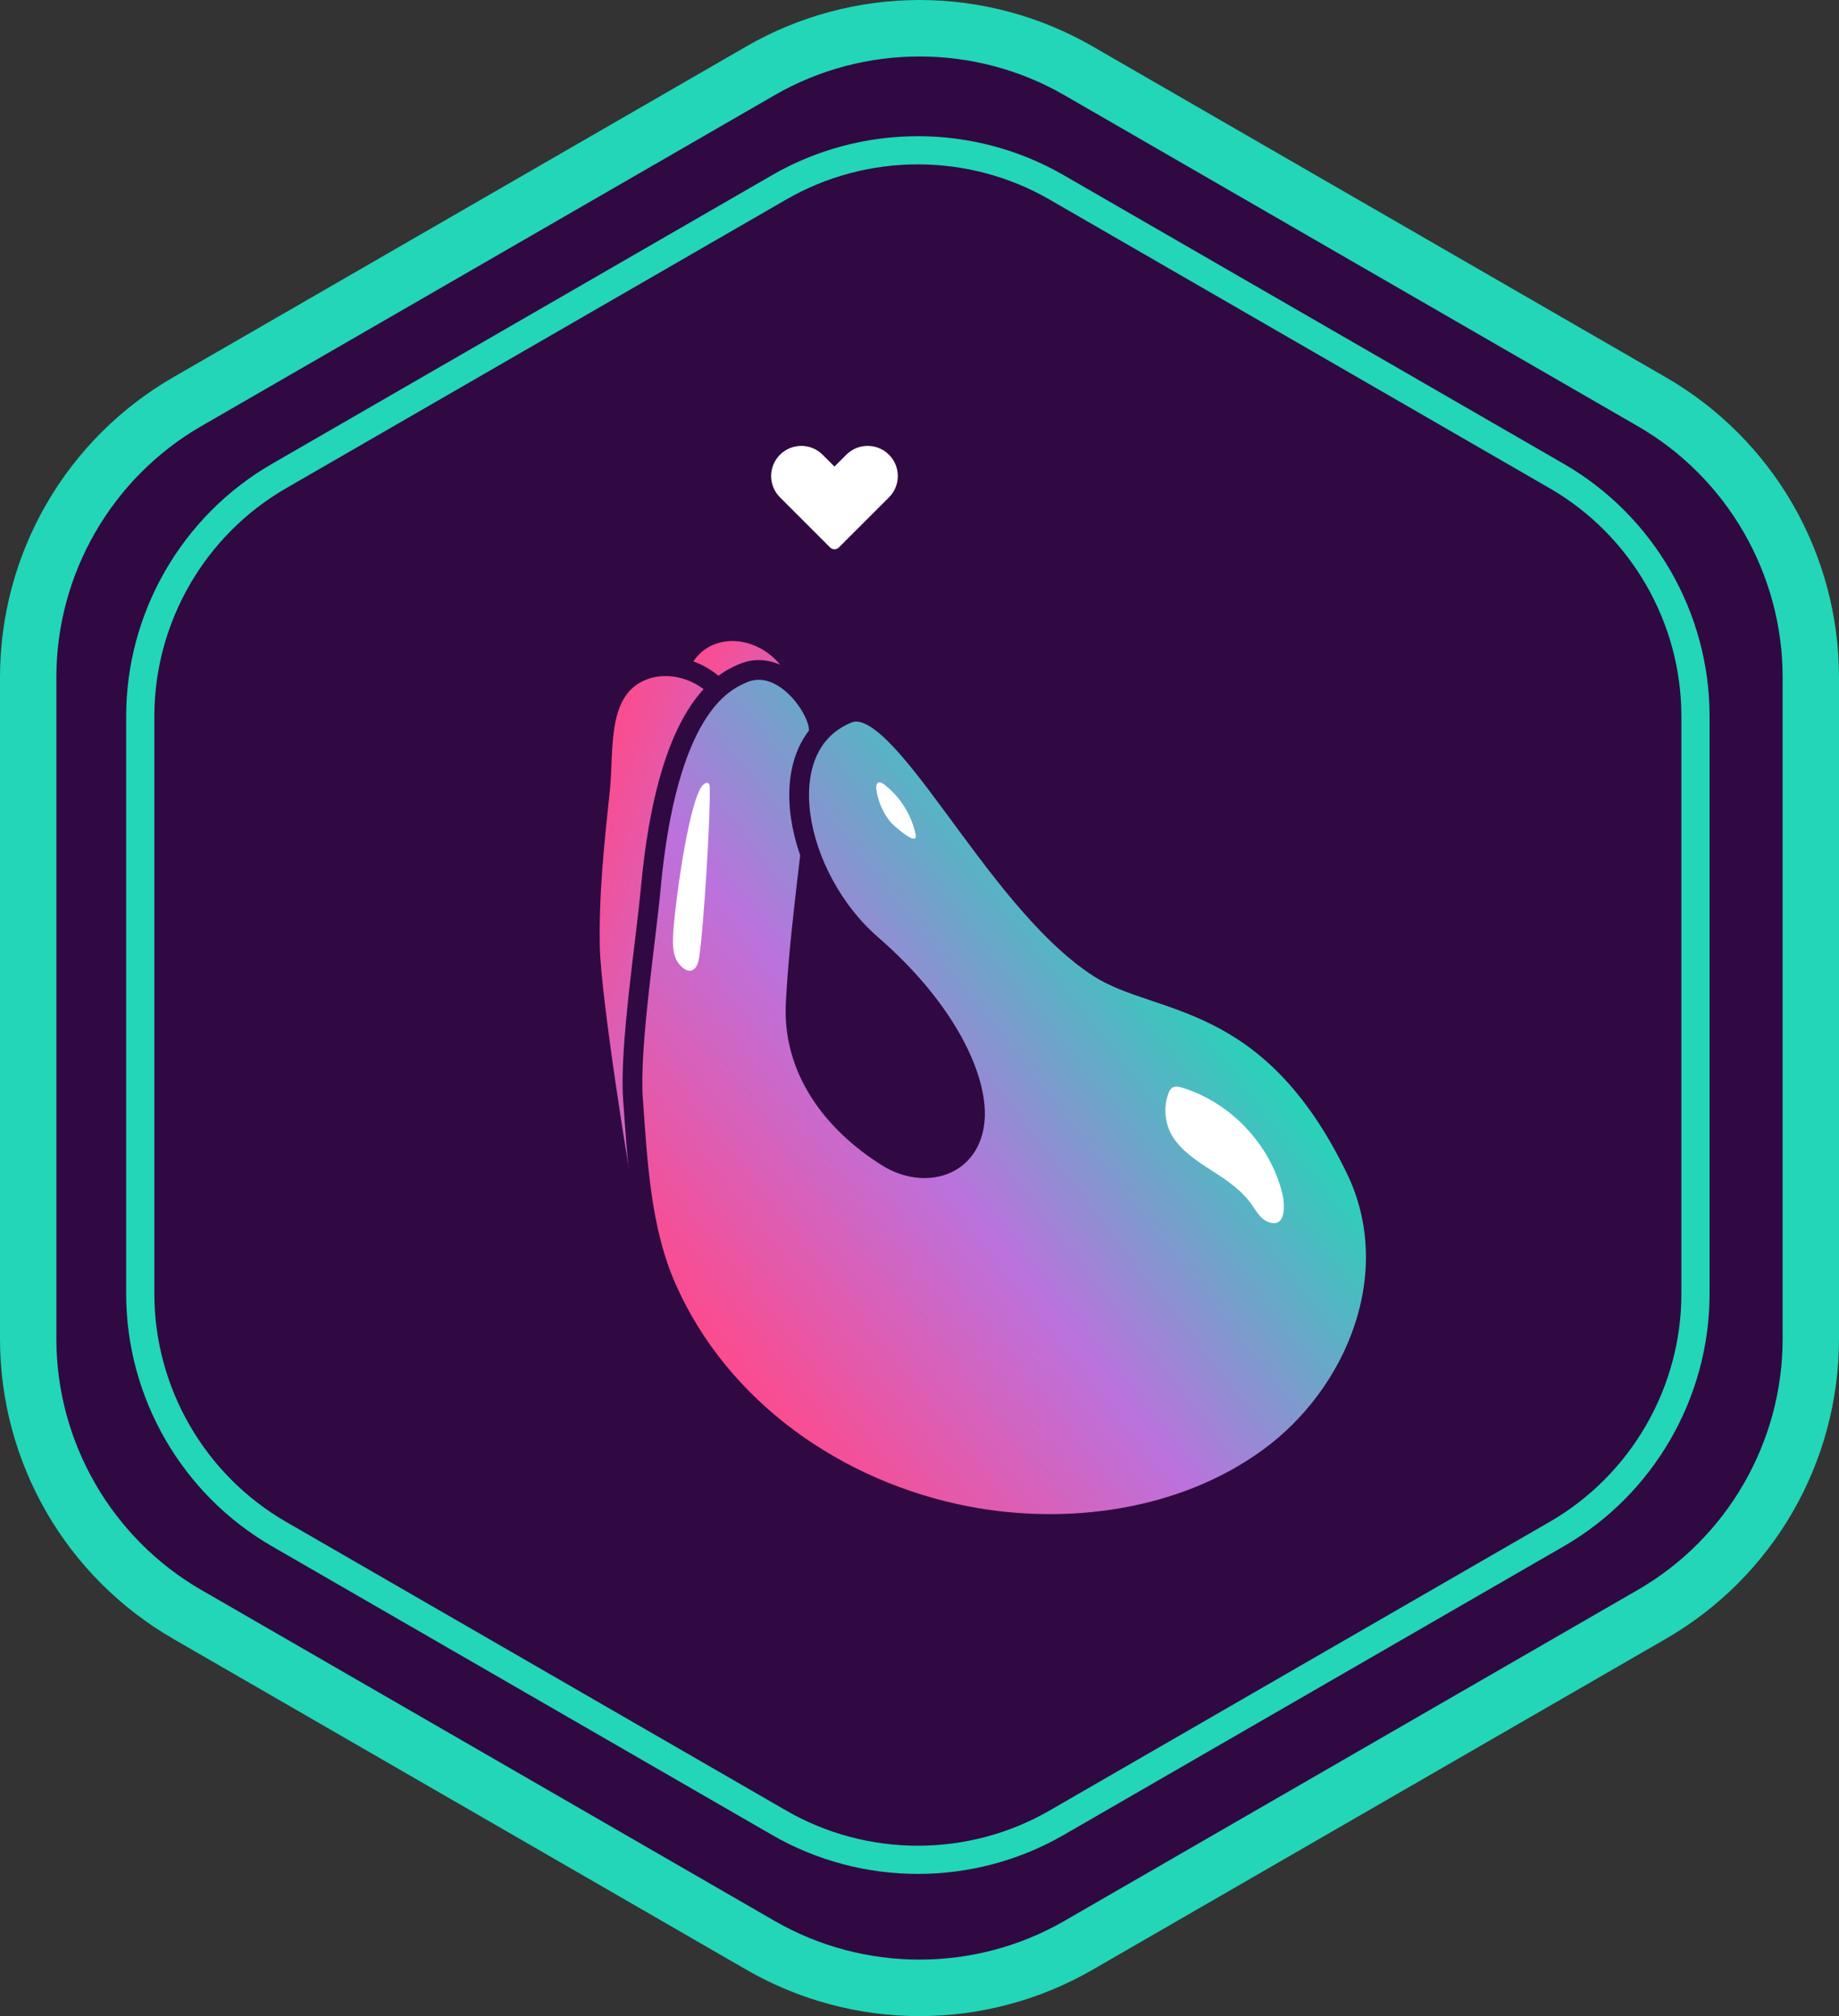<?xml version="1.0" encoding="UTF-8"?>
<svg id="Layer_1" xmlns="http://www.w3.org/2000/svg" xmlns:xlink="http://www.w3.org/1999/xlink" viewBox="0 0 1305 1430.89">
  <rect x="0" y="0" width="1305" height="1430.89" fill="#333333" stroke="none"/>
  <defs>
    <style>
      .cls-1 {
        fill: url(#linear-gradient-3);
      }

      .cls-1, .cls-2, .cls-3 {
        stroke: #300942;
        stroke-linecap: round;
        stroke-miterlimit: 10;
        stroke-width: 14px;
      }

      .cls-2 {
        fill: url(#linear-gradient-2);
      }

      .cls-3 {
        fill: url(#linear-gradient);
      }

      .cls-4 {
        fill: #300942;
      }

      .cls-5 {
        fill: #fff;
      }

      .cls-6 {
        fill: #22d6b7;
      }
    </style>
    <linearGradient id="linear-gradient" x1="807.6" y1="288.24" x2="1122.01" y2="288.24" gradientTransform="translate(-197.77 23) rotate(25.72)" gradientUnits="userSpaceOnUse">
      <stop offset="0" stop-color="#fe4a8b"/>
      <stop offset=".47" stop-color="#bb72dd"/>
      <stop offset="1" stop-color="#22d6b7"/>
    </linearGradient>
    <linearGradient id="linear-gradient-2" x1="790.24" y1="321.66" x2="1104.65" y2="321.66" gradientTransform="translate(-281.91 132.15) rotate(16.68)" xlink:href="#linear-gradient"/>
    <linearGradient id="linear-gradient-3" x1="339.8" y1="839.76" x2="791.84" y2="839.76" gradientTransform="translate(-304.98 487.89) rotate(-38.2)" xlink:href="#linear-gradient"/>
  </defs>
  <g>
    <g>
      <path class="cls-4" d="M20,480.54v469.81c0,80.61,43,155.09,112.81,195.4l406.87,234.91c69.81,40.3,155.82,40.3,225.63,0l406.87-234.91c69.81-40.3,112.81-114.79,112.81-195.4v-469.81c0-80.61-43-155.09-112.81-195.4L765.31,50.23c-69.81-40.3-155.82-40.3-225.63,0l-406.87,234.91c-69.81,40.3-112.81,114.79-112.81,195.4Z"/>
      <path class="cls-6" d="M652.5,1430.89c-43.06,0-85.52-11.38-122.81-32.91l-406.87-234.91c-37.29-21.53-68.38-52.62-89.91-89.91C11.38,1035.88,0,993.41,0,950.35v-469.81c0-43.06,11.38-85.53,32.91-122.81,21.53-37.29,52.62-68.38,89.91-89.91L529.69,32.91C566.98,11.38,609.44,0,652.5,0s85.53,11.38,122.81,32.91l406.87,234.91c37.29,21.53,68.38,52.62,89.91,89.91,21.53,37.29,32.91,79.76,32.91,122.81v469.81c0,43.06-11.38,85.53-32.91,122.81-21.53,37.29-52.62,68.38-89.91,89.91l-406.87,234.91c-37.29,21.53-79.76,32.91-122.81,32.91ZM652.5,40.09c-35.55,0-71.1,9.15-102.81,27.46l-406.87,234.91c-63.42,36.61-102.81,104.85-102.81,178.07v469.81c0,73.23,39.4,141.46,102.81,178.07l406.87,234.91c63.42,36.61,142.21,36.61,205.62,0l406.87-234.91c63.42-36.61,102.81-104.85,102.81-178.07v-469.81c0-73.23-39.39-141.46-102.81-178.07l-406.87-234.91c-31.71-18.31-67.26-27.46-102.81-27.46Z"/>
    </g>
    <path class="cls-6" d="M651.34,1329.96c-35.76,0-71.53-9.21-103.42-27.62l-354.97-204.94c-63.79-36.83-103.42-105.47-103.42-179.14v-409.89c0-73.66,39.63-142.3,103.42-179.14l354.97-204.94c63.79-36.83,143.05-36.83,206.85,0l354.97,204.94c63.79,36.83,103.42,105.47,103.42,179.14v409.89c0,73.66-39.63,142.3-103.42,179.14l-354.97,204.94c-31.9,18.42-67.66,27.62-103.42,27.62ZM651.34,116.66c-32.3,0-64.61,8.32-93.42,24.95l-354.97,204.94c-57.63,33.27-93.42,95.27-93.42,161.81v409.89c0,66.54,35.8,128.54,93.42,161.81l354.97,204.94c57.62,33.27,129.22,33.27,186.84,0l354.97-204.94c57.62-33.27,93.42-95.27,93.42-161.81v-409.89c0-66.54-35.8-128.54-93.42-161.81l-354.97-204.94c-28.81-16.63-61.12-24.95-93.42-24.95Z"/>
  </g>
  <g>
    <path class="cls-3" d="M504.04,926.65c2.91-44.02-56.7-97.65-58.51-184.31-.73-35.01-7.68-70.22-2.91-105.09,5.09-37.16,14.92-73.45,24.68-109.59,7.39-27.36,8.22-70.09,42.2-78.48,17.07-4.22,35.66,2.75,47.61,15.93,14.61,16.1,14.93,36.43,15.97,56.96,2.06,40.5-25.63,137.47-15.49,176.73,13.97,54.11,4.94,79.49,5.82,123.77.33,16.28,54.32,75.86,54.69,92.14"/>
    <path class="cls-2" d="M504.04,926.65c-4.04-43.93-48.84-14.05-57.72-57.21-7.05-34.3-26.91-161.84-27.67-197.02-.81-37.49,3.2-74.88,7.16-112.11,3-28.18-2.89-70.51,29.34-84.13,16.19-6.84,35.65-2.88,49.52,8.25,16.95,13.6,20.46,33.63,24.72,53.74,8.4,39.68-3.72,139.79,12.47,176.97,22.3,51.24,17.36,77.73,25.2,121.32,2.88,16.02,65.56,66.39,68.49,82.4"/>
    <path class="cls-1" d="M580.81,520.06c3.09-12.88-24.28-55.47-54.21-42-13.84,6.23-53.08,24.67-64.87,152.9-3.37,36.68-15.17,112.63-12.56,148.77,3.24,44.76,5.46,92.91,23.9,134.57,38.19,86.24,121.59,144.1,212.89,161.69,71.78,13.83,153.23,2.96,213.98-41.1,62.53-45.36,97.75-131.54,62.17-205.11-61.17-126.47-140.39-115.49-182.79-143.19-76.23-49.8-139.51-195.77-177.62-180.33-57.31,23.22-37.63,116.91,16.71,164.1,54.33,47.18,75.21,95.56,73.37,123.47-2.3,34.91-36,43.64-61.97,27.42-39.12-24.43-67.89-62.54-65.14-109.93,1.37-23.58,2.94-43.32,10.25-104.63"/>
  </g>
  <path class="cls-5" d="M630.83,322.73h0c-8.36-8.36-21.91-8.36-30.26,0l-8.41,8.41-8.41-8.41c-8.36-8.36-21.91-8.36-30.26,0h0c-8.36,8.36-8.36,21.91,0,30.26l35.58,35.58c1.71,1.71,4.47,1.71,6.18,0l35.59-35.58c8.36-8.36,8.36-21.91,0-30.26Z"/>
  <path class="cls-5" d="M831.45,772.28c-1.08.88-1.71,2.22-2.22,3.54-4.27,11.04-2.39,24.24,4.79,33.65,14.77,19.34,40.4,24.95,54.84,46.37,3.02,4.48,6.03,9.53,11.09,11.43,13.26,4.97,11.73-13.35,10.05-20.13-8.65-34.97-36.54-64.51-70.96-75.16-2.42-.75-5.24-1.35-7.31.1-.1.07-.19.14-.28.21Z"/>
  <path class="cls-5" d="M501.76,555.62c-1.36-.06-3.03,1.35-3.97,2.76-9.96,14.93-19.45,88.02-20.21,106.57-.2,4.91-.03,9.96,1.64,14.51,2.19,5.97,10.44,14.32,15.13,6.06,1.2-2.12,1.61-4.67,1.96-7.15,3.05-21.4,7.92-97.94,7.33-119.59-.02-.83-.07-1.72-.53-2.38-.37-.52-.83-.76-1.34-.78Z"/>
  <path class="cls-5" d="M622.9,555.64c-1.12.85-1.22,2.72-1.05,4.22,1,8.51,4.56,16.65,9.9,23.34,1.92,2.41,20.1,18.84,17.94,8.78-3-14.01-11.17-26.84-22.59-35.49-1.07-.81-2.43-1.63-3.68-1.14-.19.08-.37.17-.52.29Z"/>
</svg>